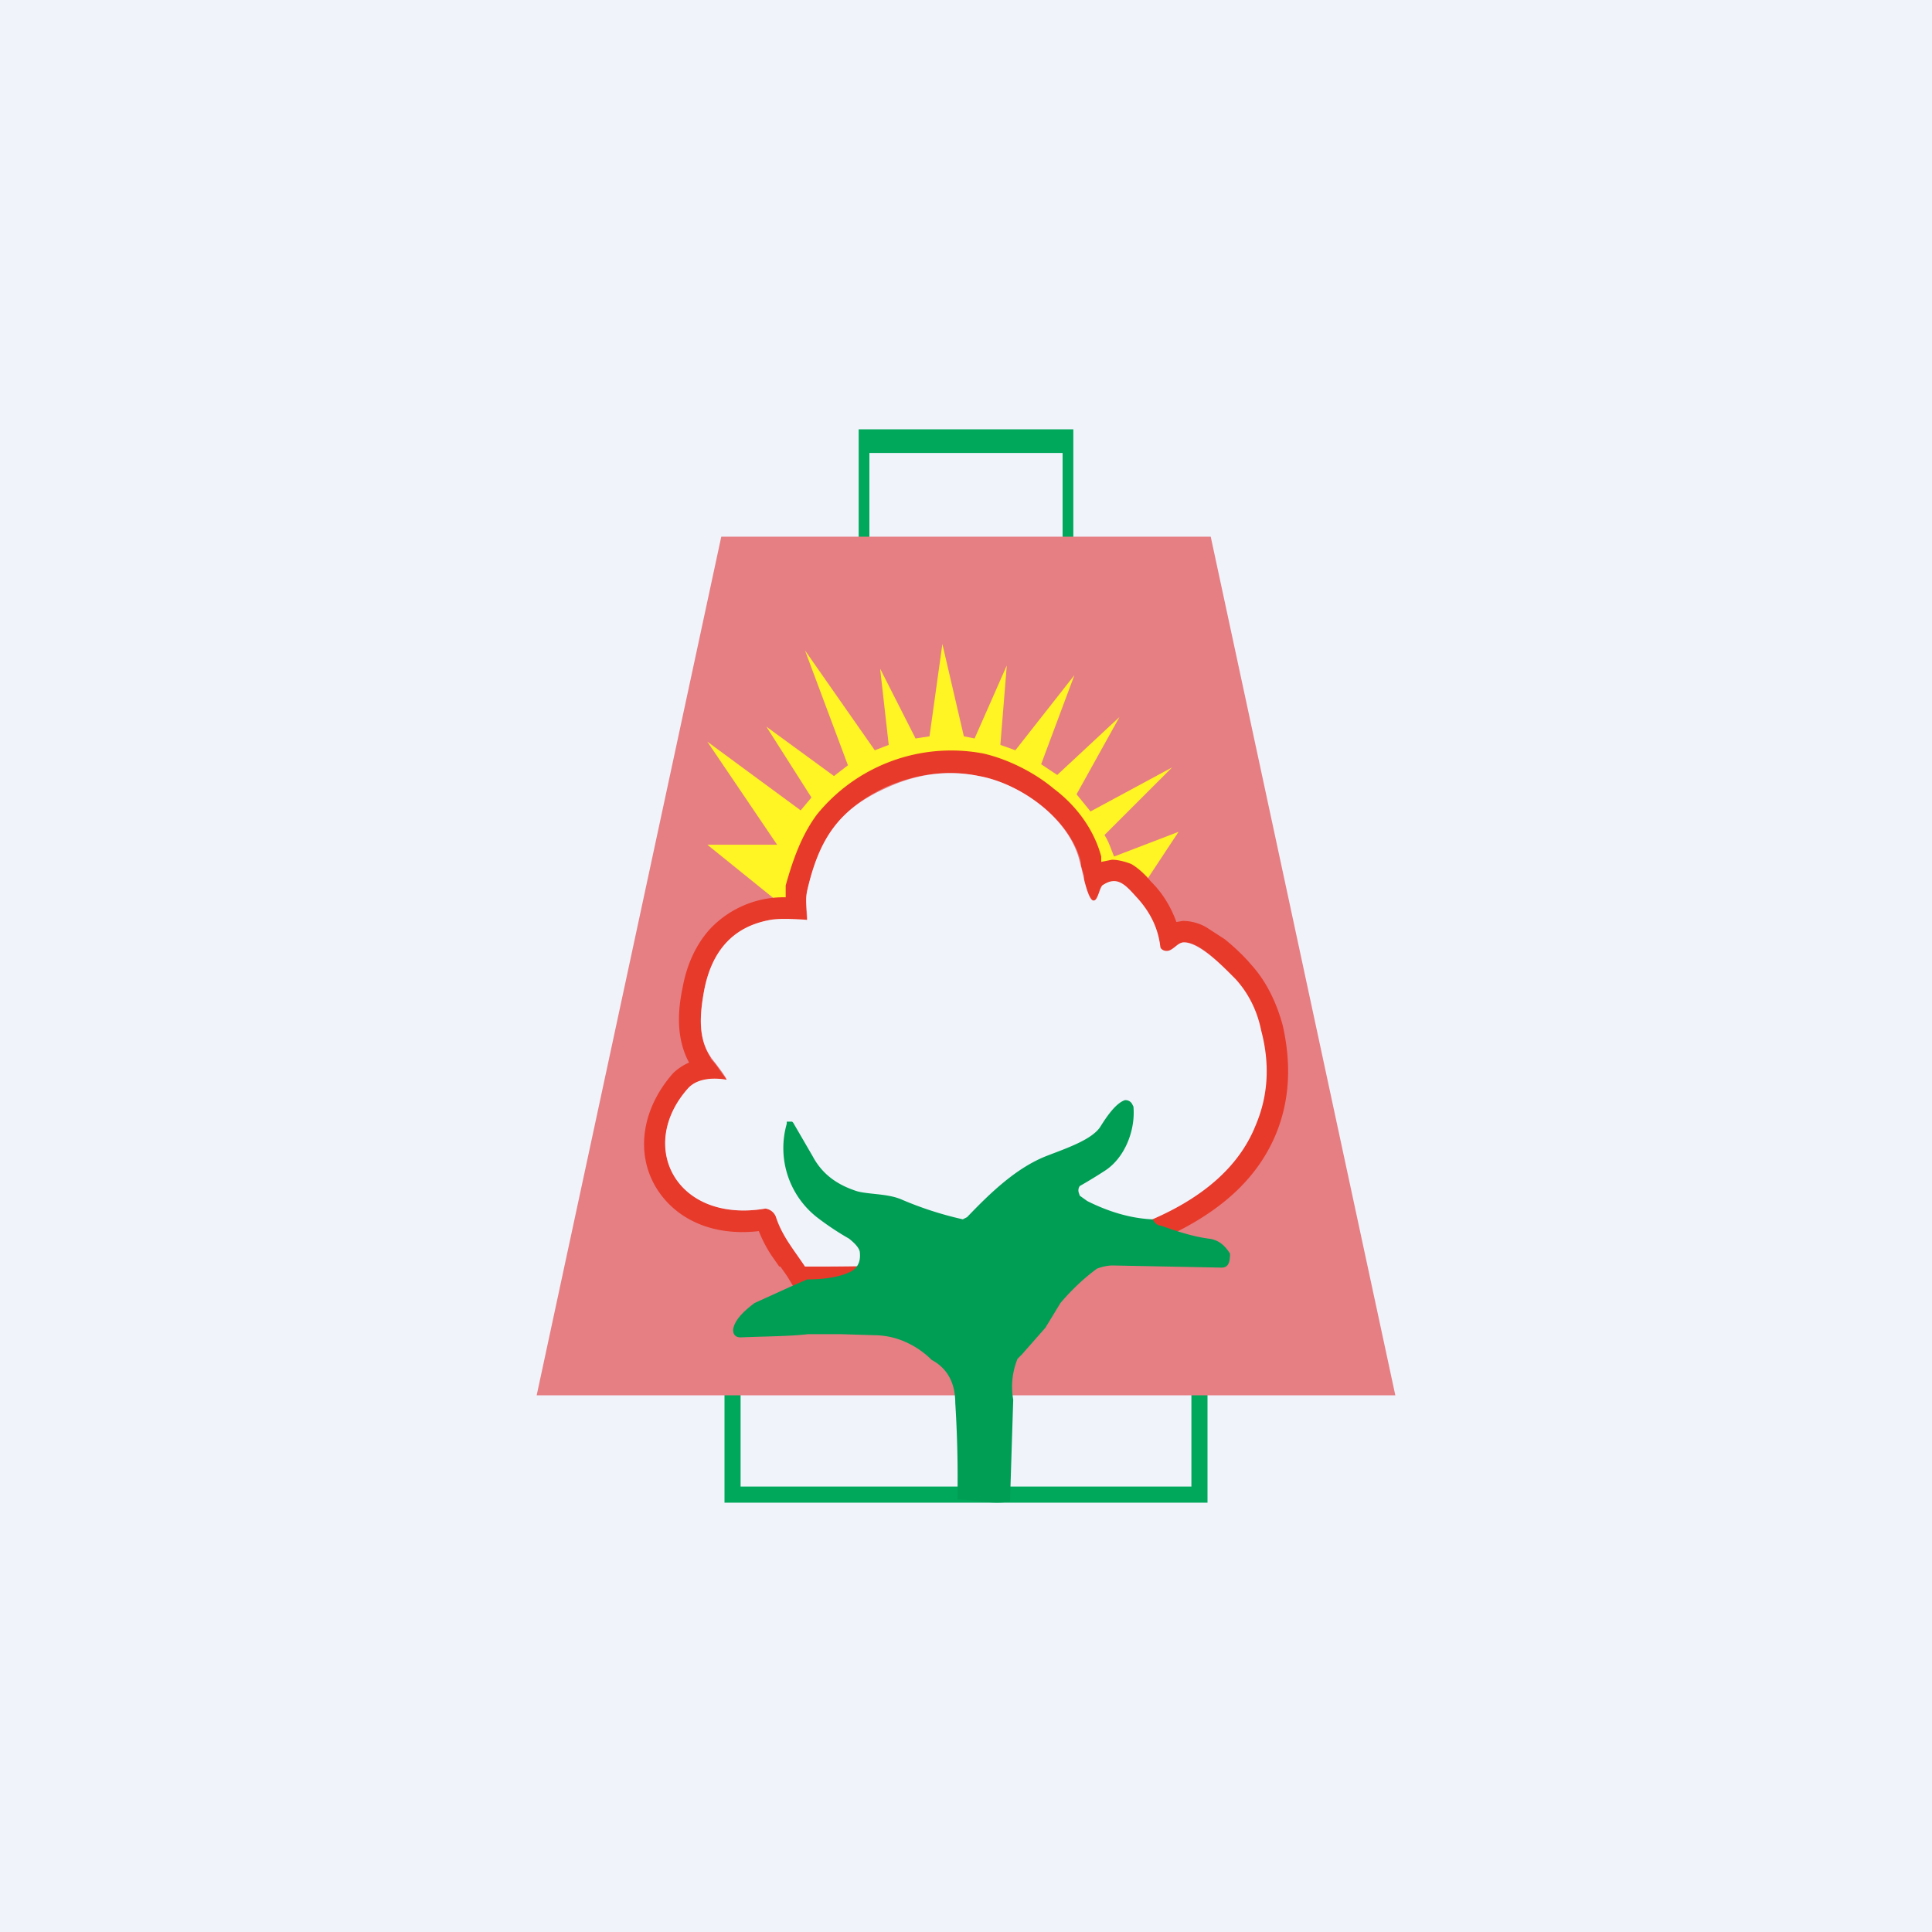 <!-- by TradingView --><svg width="18" height="18" viewBox="0 0 18 18" xmlns="http://www.w3.org/2000/svg"><path fill="#F0F3FA" d="M0 0h18v18H0z"/><path fill-rule="evenodd" d="M11.1 12.64H6.9v1.21h4.2v-1.2Zm-4.35-.26V14h4.5v-1.62h-4.5ZM9.91 4.22H8.1v1.34H9.9V4.22ZM8 4v2h2V4H8Z" fill="#00A85B"/><path d="M6.72 5 5 13h8l-1.72-8H6.72Z" fill="#E57F83"/><path d="M6.59 7.87h.65l-.65-.96.87.64.1-.12-.42-.66.63.46.13-.1-.4-1.07.65.93.13-.05-.08-.71.33.65.13-.02.12-.86.2.86.1.02.3-.68-.06.74.14.05.55-.7-.31.83.15.1.58-.54-.4.72.13.16.76-.41-.63.63c.04.06.06.13.09.2l.6-.23-.33.5h-.44a1.46 1.46 0 0 0-1.4-1.14c-.76 0-1.38.61-1.44 1.39l-.78-.63Z" fill="#FFF424"/><path d="m7.4 12-.06-.1a2.7 2.7 0 0 0-.07-.1h-.01l-.07-.1a1.2 1.2 0 0 1-.12-.23c-.43.05-.78-.11-.96-.41-.19-.32-.13-.73.16-1.06.04-.04.1-.08.15-.1-.13-.24-.1-.51-.06-.7.04-.22.13-.41.26-.55a.94.94 0 0 1 .7-.29v-.11c.07-.25.15-.47.29-.66a1.61 1.61 0 0 1 1.55-.57c.22.05.47.17.66.33.2.15.37.37.44.63v.05l.1-.02c.06 0 .13.02.18.04.07.04.14.11.18.16l.01.01c.1.1.18.23.23.37l.06-.01c.09 0 .17.03.22.06l.17.11c.1.08.2.18.24.23.14.15.24.35.3.57.08.35.07.69-.06 1.01-.16.39-.46.66-.82.86-.36.2-.79.33-1.23.41-.87.17-1.8.17-2.33.17H7.4Zm4.3-1.52a1.39 1.39 0 0 0-.2-1.36c-.09-.1-.32-.35-.47-.34-.03 0-.06.02-.08.04-.03.02-.05.04-.08.04a.05.05 0 0 1-.06-.04.86.86 0 0 0-.23-.47c-.08-.09-.16-.17-.27-.12a.27.27 0 0 0-.04.02l-.03.07c-.02.04-.03.07-.05.07-.03 0-.06-.09-.09-.18v-.05l-.03-.1v-.03c-.1-.4-.56-.73-.95-.8-.3-.06-.58-.02-.86.1-.45.21-.63.5-.74.97l-.01.07v.05a1.42 1.42 0 0 0 .01.16l-.18-.01h-.16c-.35.07-.55.29-.62.66-.04.22-.06.44.06.62v.01l.05.06.1.14a.58.58 0 0 0-.24.01.25.25 0 0 0-.12.07c-.48.54-.1 1.26.72 1.12.04 0 .09.04.1.08.04.13.11.23.19.34l.08.12c1.07 0 3.68 0 4.2-1.32Z" fill="#E73A2A"/><path d="M7.5 11.8c-.1-.15-.21-.28-.27-.46a.12.12 0 0 0-.1-.08c-.83.14-1.2-.58-.72-1.12.09-.1.25-.1.36-.08 0-.02-.1-.15-.14-.2-.13-.18-.11-.41-.07-.63.07-.37.27-.6.62-.66.1-.02.34 0 .34 0s.01.1 0 0c0-.1-.02-.18 0-.27.11-.48.29-.76.74-.96.28-.13.57-.17.86-.11.39.07.85.4.94.8.02.05.07.37.13.36.04 0 .05-.11.08-.14.14-.1.22 0 .32.11.12.13.2.28.22.46 0 .02.03.04.06.04.06 0 .1-.08.16-.08.15 0 .38.24.48.34.11.12.2.28.24.48.08.3.07.6-.05.88-.52 1.32-3.13 1.32-4.2 1.32Z" fill="#F0F3FA"/><path d="M10.74 11.36c.02.04.05.06.08.06.14.05.29.1.44.12.09.01.15.06.2.14 0 .09-.02.13-.08.13l-1.02-.02a.43.43 0 0 0-.14.03c-.11.08-.23.19-.34.32l-.14.23-.22.25-.04.04a.69.69 0 0 0-.04.38l-.03.95c-.17.03-.36-.02-.49-.02a10.93 10.93 0 0 0-.02-.9c0-.18-.07-.32-.22-.4a.81.81 0 0 0-.25-.17.72.72 0 0 0-.28-.06l-.32-.01h-.3c-.17.02-.38.02-.63.03-.05 0-.07-.03-.07-.07.01-.08.08-.16.2-.25l.33-.15.16-.07c.19 0 .33-.03.42-.08.06-.04.08-.1.07-.18-.01-.04-.05-.08-.1-.12a2.6 2.6 0 0 1-.3-.2.82.82 0 0 1-.28-.87v-.02h.05l.01.01.18.31c.09.17.23.27.42.33.12.03.29.02.42.08a3.24 3.24 0 0 0 .56.18l.04-.02c.22-.23.46-.46.74-.57.18-.07.42-.15.5-.27.05-.08.14-.22.23-.25a.07.07 0 0 1 .07.04l.01.02c.02.22-.08.48-.27.6a4.64 4.64 0 0 1-.23.14.07.07 0 0 0-.01.06l.01.03.07.05c.2.1.4.16.6.17Z" fill="#009E54"/></svg>